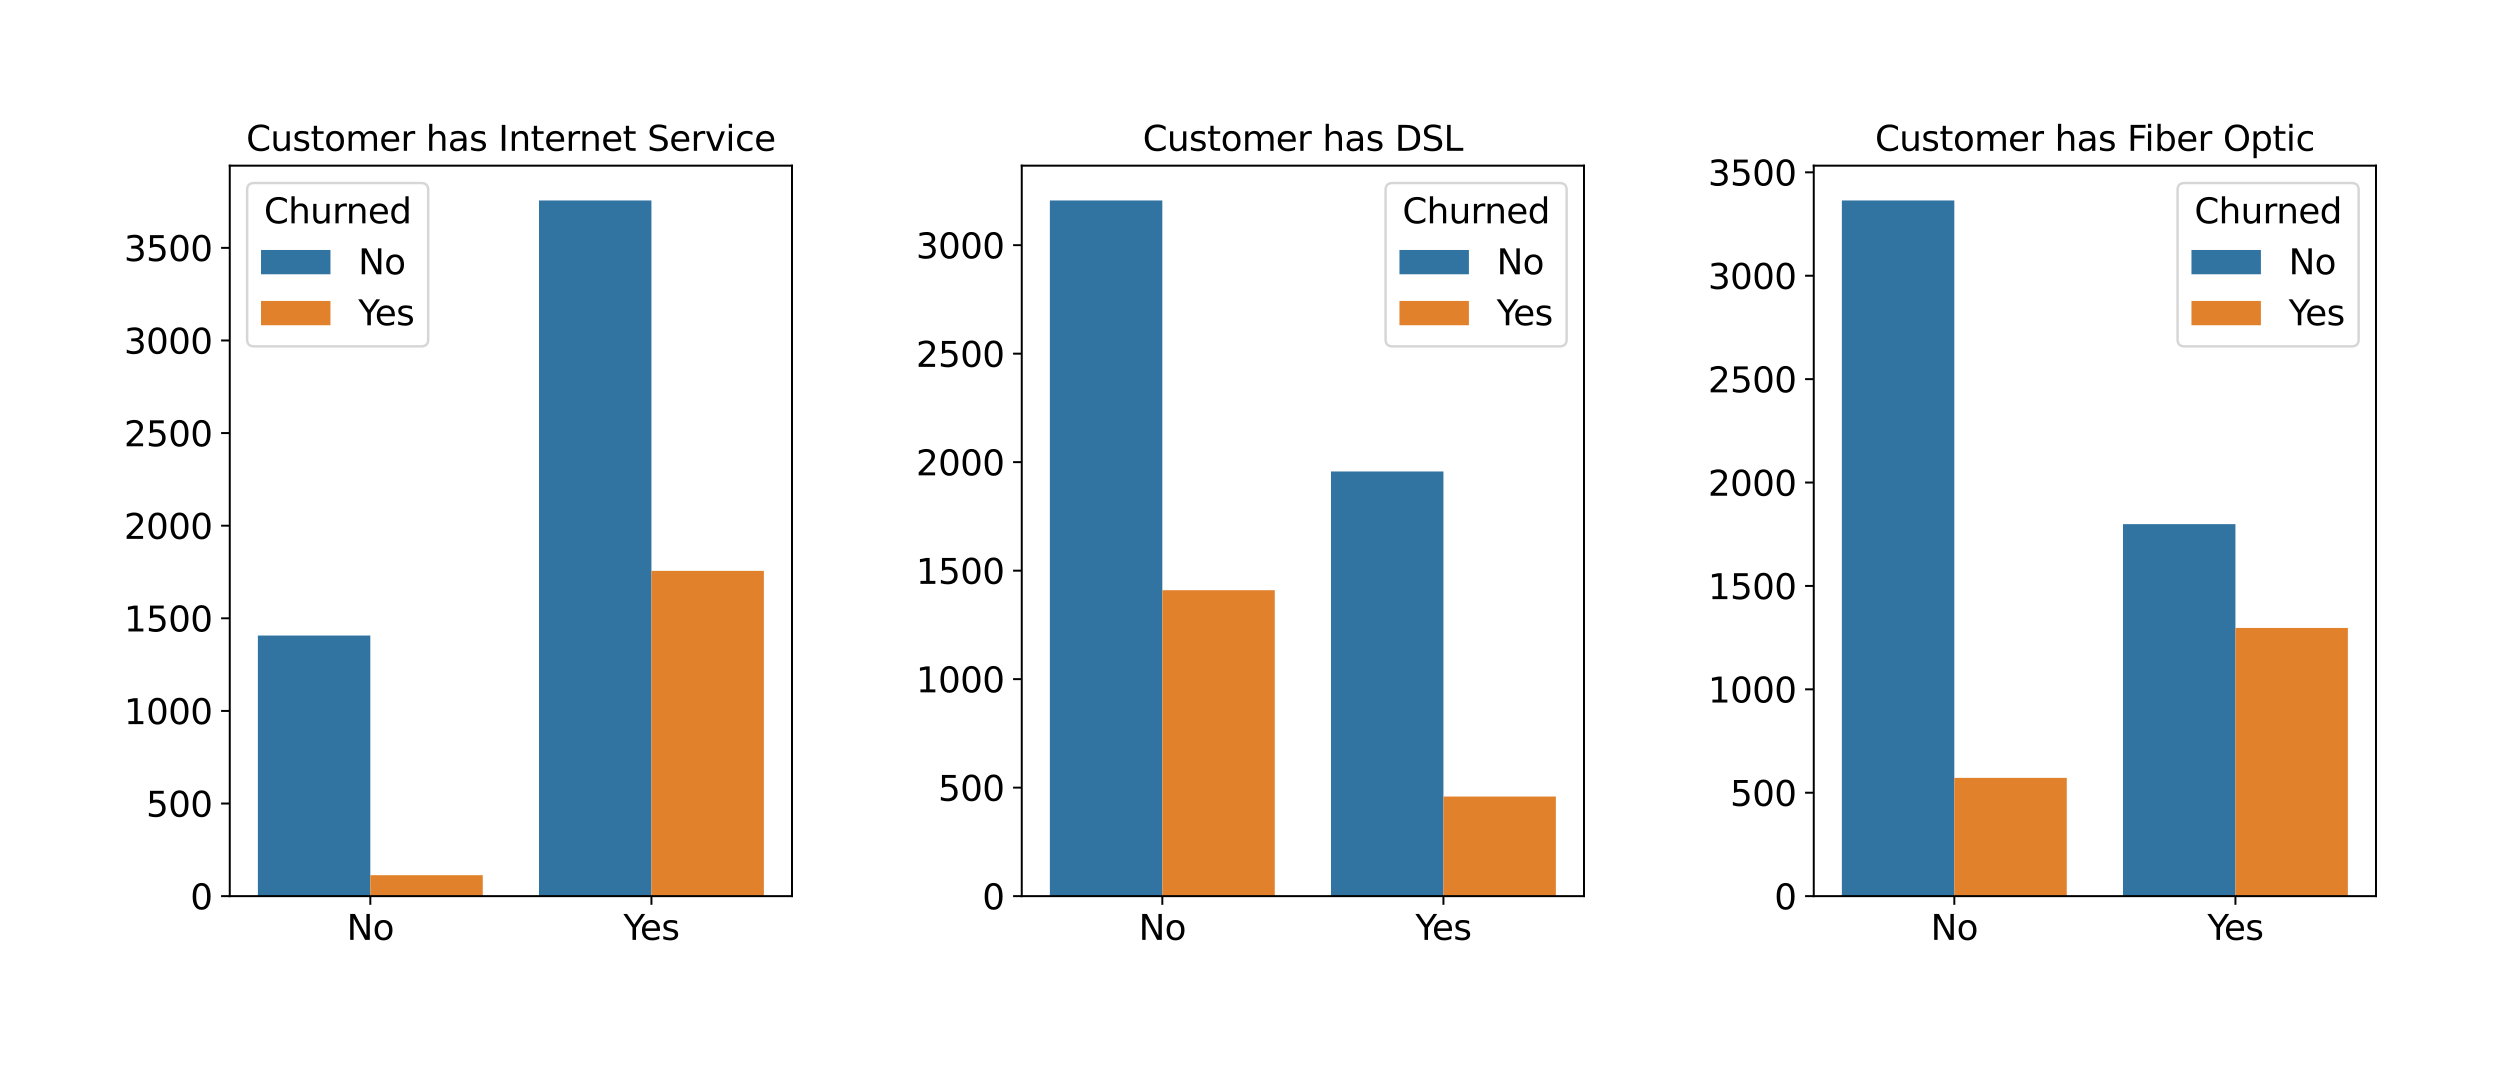 <?xml version="1.0" encoding="utf-8" standalone="no"?>
<!DOCTYPE svg PUBLIC "-//W3C//DTD SVG 1.1//EN"
  "http://www.w3.org/Graphics/SVG/1.1/DTD/svg11.dtd">
<svg height="432pt" version="1.1" viewBox="0 0 1008 432" width="1008pt" xmlns="http://www.w3.org/2000/svg" xmlns:xlink="http://www.w3.org/1999/xlink">
 <defs>
  <style type="text/css">*{stroke-linecap:butt;stroke-linejoin:round;}</style>
 </defs>
 <g id="figure_1">
  <g id="patch_1">
   <path d="M 0 432 
L 1008 432 
L 1008 0 
L 0 0 
z
" style="fill:#ffffff;"/>
  </g>
  <g id="axes_1">
   <g id="patch_2">
    <path d="M 92.64 361.32 
L 319.333 361.32 
L 319.333 66.8 
L 92.64 66.8 
z
" style="fill:#ffffff;"/>
   </g>
   <g id="patch_3">
    <path clip-path="url(#pda0f4854ea)" d="M 103.975 361.32 
L 149.313 361.32 
L 149.313 256.246 
L 103.975 256.246 
z
" style="fill:#3274a1;"/>
   </g>
   <g id="patch_4">
    <path clip-path="url(#pda0f4854ea)" d="M 217.321 361.32 
L 262.66 361.32 
L 262.66 80.825 
L 217.321 80.825 
z
" style="fill:#3274a1;"/>
   </g>
   <g id="patch_5">
    <path clip-path="url(#pda0f4854ea)" d="M 149.313 361.32 
L 194.652 361.32 
L 194.652 352.881 
L 149.313 352.881 
z
" style="fill:#e1812c;"/>
   </g>
   <g id="patch_6">
    <path clip-path="url(#pda0f4854ea)" d="M 262.66 361.32 
L 307.999 361.32 
L 307.999 230.183 
L 262.66 230.183 
z
" style="fill:#e1812c;"/>
   </g>
   <g id="matplotlib.axis_1">
    <g id="xtick_1">
     <g id="line2d_1">
      <defs>
       <path d="M 0 0 
L 0 3.5 
" id="m7adec50616" style="stroke:#000000;stroke-width:0.8;"/>
      </defs>
      <g>
       <use style="stroke:#000000;stroke-width:0.8;" x="149.313" xlink:href="#m7adec50616" y="361.32"/>
      </g>
     </g>
     <g id="text_1">
      <!-- No -->
      <g transform="translate(139.793 378.958)scale(0.14 -0.14)">
       <defs>
        <path d="M 628 4666 
L 1478 4666 
L 3547 763 
L 3547 4666 
L 4159 4666 
L 4159 0 
L 3309 0 
L 1241 3903 
L 1241 0 
L 628 0 
L 628 4666 
z
" id="DejaVuSans-4e" transform="scale(0.016)"/>
        <path d="M 1959 3097 
Q 1497 3097 1228 2736 
Q 959 2375 959 1747 
Q 959 1119 1226 758 
Q 1494 397 1959 397 
Q 2419 397 2687 759 
Q 2956 1122 2956 1747 
Q 2956 2369 2687 2733 
Q 2419 3097 1959 3097 
z
M 1959 3584 
Q 2709 3584 3137 3096 
Q 3566 2609 3566 1747 
Q 3566 888 3137 398 
Q 2709 -91 1959 -91 
Q 1206 -91 779 398 
Q 353 888 353 1747 
Q 353 2609 779 3096 
Q 1206 3584 1959 3584 
z
" id="DejaVuSans-6f" transform="scale(0.016)"/>
       </defs>
       <use xlink:href="#DejaVuSans-4e"/>
       <use x="74.805" xlink:href="#DejaVuSans-6f"/>
      </g>
     </g>
    </g>
    <g id="xtick_2">
     <g id="line2d_2">
      <g>
       <use style="stroke:#000000;stroke-width:0.8;" x="262.66" xlink:href="#m7adec50616" y="361.32"/>
      </g>
     </g>
     <g id="text_2">
      <!-- Yes -->
      <g transform="translate(251.358 378.958)scale(0.14 -0.14)">
       <defs>
        <path d="M -13 4666 
L 666 4666 
L 1959 2747 
L 3244 4666 
L 3922 4666 
L 2272 2222 
L 2272 0 
L 1638 0 
L 1638 2222 
L -13 4666 
z
" id="DejaVuSans-59" transform="scale(0.016)"/>
        <path d="M 3597 1894 
L 3597 1613 
L 953 1613 
Q 991 1019 1311 708 
Q 1631 397 2203 397 
Q 2534 397 2845 478 
Q 3156 559 3463 722 
L 3463 178 
Q 3153 47 2828 -22 
Q 2503 -91 2169 -91 
Q 1331 -91 842 396 
Q 353 884 353 1716 
Q 353 2575 817 3079 
Q 1281 3584 2069 3584 
Q 2775 3584 3186 3129 
Q 3597 2675 3597 1894 
z
M 3022 2063 
Q 3016 2534 2758 2815 
Q 2500 3097 2075 3097 
Q 1594 3097 1305 2825 
Q 1016 2553 972 2059 
L 3022 2063 
z
" id="DejaVuSans-65" transform="scale(0.016)"/>
        <path d="M 2834 3397 
L 2834 2853 
Q 2591 2978 2328 3040 
Q 2066 3103 1784 3103 
Q 1356 3103 1142 2972 
Q 928 2841 928 2578 
Q 928 2378 1081 2264 
Q 1234 2150 1697 2047 
L 1894 2003 
Q 2506 1872 2764 1633 
Q 3022 1394 3022 966 
Q 3022 478 2636 193 
Q 2250 -91 1575 -91 
Q 1294 -91 989 -36 
Q 684 19 347 128 
L 347 722 
Q 666 556 975 473 
Q 1284 391 1588 391 
Q 1994 391 2212 530 
Q 2431 669 2431 922 
Q 2431 1156 2273 1281 
Q 2116 1406 1581 1522 
L 1381 1569 
Q 847 1681 609 1914 
Q 372 2147 372 2553 
Q 372 3047 722 3315 
Q 1072 3584 1716 3584 
Q 2034 3584 2315 3537 
Q 2597 3491 2834 3397 
z
" id="DejaVuSans-73" transform="scale(0.016)"/>
       </defs>
       <use xlink:href="#DejaVuSans-59"/>
       <use x="47.834" xlink:href="#DejaVuSans-65"/>
       <use x="109.357" xlink:href="#DejaVuSans-73"/>
      </g>
     </g>
    </g>
   </g>
   <g id="matplotlib.axis_2">
    <g id="ytick_1">
     <g id="line2d_3">
      <defs>
       <path d="M 0 0 
L -3.5 0 
" id="m405551b825" style="stroke:#000000;stroke-width:0.8;"/>
      </defs>
      <g>
       <use style="stroke:#000000;stroke-width:0.8;" x="92.64" xlink:href="#m405551b825" y="361.32"/>
      </g>
     </g>
     <g id="text_3">
      <!-- 0 -->
      <g transform="translate(76.733 366.639)scale(0.14 -0.14)">
       <defs>
        <path d="M 2034 4250 
Q 1547 4250 1301 3770 
Q 1056 3291 1056 2328 
Q 1056 1369 1301 889 
Q 1547 409 2034 409 
Q 2525 409 2770 889 
Q 3016 1369 3016 2328 
Q 3016 3291 2770 3770 
Q 2525 4250 2034 4250 
z
M 2034 4750 
Q 2819 4750 3233 4129 
Q 3647 3509 3647 2328 
Q 3647 1150 3233 529 
Q 2819 -91 2034 -91 
Q 1250 -91 836 529 
Q 422 1150 422 2328 
Q 422 3509 836 4129 
Q 1250 4750 2034 4750 
z
" id="DejaVuSans-30" transform="scale(0.016)"/>
       </defs>
       <use xlink:href="#DejaVuSans-30"/>
      </g>
     </g>
    </g>
    <g id="ytick_2">
     <g id="line2d_4">
      <g>
       <use style="stroke:#000000;stroke-width:0.8;" x="92.64" xlink:href="#m405551b825" y="323.98"/>
      </g>
     </g>
     <g id="text_4">
      <!-- 500 -->
      <g transform="translate(58.917 329.299)scale(0.14 -0.14)">
       <defs>
        <path d="M 691 4666 
L 3169 4666 
L 3169 4134 
L 1269 4134 
L 1269 2991 
Q 1406 3038 1543 3061 
Q 1681 3084 1819 3084 
Q 2600 3084 3056 2656 
Q 3513 2228 3513 1497 
Q 3513 744 3044 326 
Q 2575 -91 1722 -91 
Q 1428 -91 1123 -41 
Q 819 9 494 109 
L 494 744 
Q 775 591 1075 516 
Q 1375 441 1709 441 
Q 2250 441 2565 725 
Q 2881 1009 2881 1497 
Q 2881 1984 2565 2268 
Q 2250 2553 1709 2553 
Q 1456 2553 1204 2497 
Q 953 2441 691 2322 
L 691 4666 
z
" id="DejaVuSans-35" transform="scale(0.016)"/>
       </defs>
       <use xlink:href="#DejaVuSans-35"/>
       <use x="63.623" xlink:href="#DejaVuSans-30"/>
       <use x="127.246" xlink:href="#DejaVuSans-30"/>
      </g>
     </g>
    </g>
    <g id="ytick_3">
     <g id="line2d_5">
      <g>
       <use style="stroke:#000000;stroke-width:0.8;" x="92.64" xlink:href="#m405551b825" y="286.641"/>
      </g>
     </g>
     <g id="text_5">
      <!-- 1000 -->
      <g transform="translate(50.01 291.96)scale(0.14 -0.14)">
       <defs>
        <path d="M 794 531 
L 1825 531 
L 1825 4091 
L 703 3866 
L 703 4441 
L 1819 4666 
L 2450 4666 
L 2450 531 
L 3481 531 
L 3481 0 
L 794 0 
L 794 531 
z
" id="DejaVuSans-31" transform="scale(0.016)"/>
       </defs>
       <use xlink:href="#DejaVuSans-31"/>
       <use x="63.623" xlink:href="#DejaVuSans-30"/>
       <use x="127.246" xlink:href="#DejaVuSans-30"/>
       <use x="190.869" xlink:href="#DejaVuSans-30"/>
      </g>
     </g>
    </g>
    <g id="ytick_4">
     <g id="line2d_6">
      <g>
       <use style="stroke:#000000;stroke-width:0.8;" x="92.64" xlink:href="#m405551b825" y="249.301"/>
      </g>
     </g>
     <g id="text_6">
      <!-- 1500 -->
      <g transform="translate(50.01 254.62)scale(0.14 -0.14)">
       <use xlink:href="#DejaVuSans-31"/>
       <use x="63.623" xlink:href="#DejaVuSans-35"/>
       <use x="127.246" xlink:href="#DejaVuSans-30"/>
       <use x="190.869" xlink:href="#DejaVuSans-30"/>
      </g>
     </g>
    </g>
    <g id="ytick_5">
     <g id="line2d_7">
      <g>
       <use style="stroke:#000000;stroke-width:0.8;" x="92.64" xlink:href="#m405551b825" y="211.962"/>
      </g>
     </g>
     <g id="text_7">
      <!-- 2000 -->
      <g transform="translate(50.01 217.28)scale(0.14 -0.14)">
       <defs>
        <path d="M 1228 531 
L 3431 531 
L 3431 0 
L 469 0 
L 469 531 
Q 828 903 1448 1529 
Q 2069 2156 2228 2338 
Q 2531 2678 2651 2914 
Q 2772 3150 2772 3378 
Q 2772 3750 2511 3984 
Q 2250 4219 1831 4219 
Q 1534 4219 1204 4116 
Q 875 4013 500 3803 
L 500 4441 
Q 881 4594 1212 4672 
Q 1544 4750 1819 4750 
Q 2544 4750 2975 4387 
Q 3406 4025 3406 3419 
Q 3406 3131 3298 2873 
Q 3191 2616 2906 2266 
Q 2828 2175 2409 1742 
Q 1991 1309 1228 531 
z
" id="DejaVuSans-32" transform="scale(0.016)"/>
       </defs>
       <use xlink:href="#DejaVuSans-32"/>
       <use x="63.623" xlink:href="#DejaVuSans-30"/>
       <use x="127.246" xlink:href="#DejaVuSans-30"/>
       <use x="190.869" xlink:href="#DejaVuSans-30"/>
      </g>
     </g>
    </g>
    <g id="ytick_6">
     <g id="line2d_8">
      <g>
       <use style="stroke:#000000;stroke-width:0.8;" x="92.64" xlink:href="#m405551b825" y="174.622"/>
      </g>
     </g>
     <g id="text_8">
      <!-- 2500 -->
      <g transform="translate(50.01 179.941)scale(0.14 -0.14)">
       <use xlink:href="#DejaVuSans-32"/>
       <use x="63.623" xlink:href="#DejaVuSans-35"/>
       <use x="127.246" xlink:href="#DejaVuSans-30"/>
       <use x="190.869" xlink:href="#DejaVuSans-30"/>
      </g>
     </g>
    </g>
    <g id="ytick_7">
     <g id="line2d_9">
      <g>
       <use style="stroke:#000000;stroke-width:0.8;" x="92.64" xlink:href="#m405551b825" y="137.282"/>
      </g>
     </g>
     <g id="text_9">
      <!-- 3000 -->
      <g transform="translate(50.01 142.601)scale(0.14 -0.14)">
       <defs>
        <path d="M 2597 2516 
Q 3050 2419 3304 2112 
Q 3559 1806 3559 1356 
Q 3559 666 3084 287 
Q 2609 -91 1734 -91 
Q 1441 -91 1130 -33 
Q 819 25 488 141 
L 488 750 
Q 750 597 1062 519 
Q 1375 441 1716 441 
Q 2309 441 2620 675 
Q 2931 909 2931 1356 
Q 2931 1769 2642 2001 
Q 2353 2234 1838 2234 
L 1294 2234 
L 1294 2753 
L 1863 2753 
Q 2328 2753 2575 2939 
Q 2822 3125 2822 3475 
Q 2822 3834 2567 4026 
Q 2313 4219 1838 4219 
Q 1578 4219 1281 4162 
Q 984 4106 628 3988 
L 628 4550 
Q 988 4650 1302 4700 
Q 1616 4750 1894 4750 
Q 2613 4750 3031 4423 
Q 3450 4097 3450 3541 
Q 3450 3153 3228 2886 
Q 3006 2619 2597 2516 
z
" id="DejaVuSans-33" transform="scale(0.016)"/>
       </defs>
       <use xlink:href="#DejaVuSans-33"/>
       <use x="63.623" xlink:href="#DejaVuSans-30"/>
       <use x="127.246" xlink:href="#DejaVuSans-30"/>
       <use x="190.869" xlink:href="#DejaVuSans-30"/>
      </g>
     </g>
    </g>
    <g id="ytick_8">
     <g id="line2d_10">
      <g>
       <use style="stroke:#000000;stroke-width:0.8;" x="92.64" xlink:href="#m405551b825" y="99.943"/>
      </g>
     </g>
     <g id="text_10">
      <!-- 3500 -->
      <g transform="translate(50.01 105.262)scale(0.14 -0.14)">
       <use xlink:href="#DejaVuSans-33"/>
       <use x="63.623" xlink:href="#DejaVuSans-35"/>
       <use x="127.246" xlink:href="#DejaVuSans-30"/>
       <use x="190.869" xlink:href="#DejaVuSans-30"/>
      </g>
     </g>
    </g>
   </g>
   <g id="patch_7">
    <path d="M 92.64 361.32 
L 92.64 66.8 
" style="fill:none;stroke:#000000;stroke-linecap:square;stroke-linejoin:miter;stroke-width:0.8;"/>
   </g>
   <g id="patch_8">
    <path d="M 319.333 361.32 
L 319.333 66.8 
" style="fill:none;stroke:#000000;stroke-linecap:square;stroke-linejoin:miter;stroke-width:0.8;"/>
   </g>
   <g id="patch_9">
    <path d="M 92.64 361.32 
L 319.333 361.32 
" style="fill:none;stroke:#000000;stroke-linecap:square;stroke-linejoin:miter;stroke-width:0.8;"/>
   </g>
   <g id="patch_10">
    <path d="M 92.64 66.8 
L 319.333 66.8 
" style="fill:none;stroke:#000000;stroke-linecap:square;stroke-linejoin:miter;stroke-width:0.8;"/>
   </g>
   <g id="text_11">
    <!-- Customer has Internet Service -->
    <g transform="translate(99.271 60.8)scale(0.14 -0.14)">
     <defs>
      <path d="M 4122 4306 
L 4122 3641 
Q 3803 3938 3442 4084 
Q 3081 4231 2675 4231 
Q 1875 4231 1450 3742 
Q 1025 3253 1025 2328 
Q 1025 1406 1450 917 
Q 1875 428 2675 428 
Q 3081 428 3442 575 
Q 3803 722 4122 1019 
L 4122 359 
Q 3791 134 3420 21 
Q 3050 -91 2638 -91 
Q 1578 -91 968 557 
Q 359 1206 359 2328 
Q 359 3453 968 4101 
Q 1578 4750 2638 4750 
Q 3056 4750 3426 4639 
Q 3797 4528 4122 4306 
z
" id="DejaVuSans-43" transform="scale(0.016)"/>
      <path d="M 544 1381 
L 544 3500 
L 1119 3500 
L 1119 1403 
Q 1119 906 1312 657 
Q 1506 409 1894 409 
Q 2359 409 2629 706 
Q 2900 1003 2900 1516 
L 2900 3500 
L 3475 3500 
L 3475 0 
L 2900 0 
L 2900 538 
Q 2691 219 2414 64 
Q 2138 -91 1772 -91 
Q 1169 -91 856 284 
Q 544 659 544 1381 
z
M 1991 3584 
L 1991 3584 
z
" id="DejaVuSans-75" transform="scale(0.016)"/>
      <path d="M 1172 4494 
L 1172 3500 
L 2356 3500 
L 2356 3053 
L 1172 3053 
L 1172 1153 
Q 1172 725 1289 603 
Q 1406 481 1766 481 
L 2356 481 
L 2356 0 
L 1766 0 
Q 1100 0 847 248 
Q 594 497 594 1153 
L 594 3053 
L 172 3053 
L 172 3500 
L 594 3500 
L 594 4494 
L 1172 4494 
z
" id="DejaVuSans-74" transform="scale(0.016)"/>
      <path d="M 3328 2828 
Q 3544 3216 3844 3400 
Q 4144 3584 4550 3584 
Q 5097 3584 5394 3201 
Q 5691 2819 5691 2113 
L 5691 0 
L 5113 0 
L 5113 2094 
Q 5113 2597 4934 2840 
Q 4756 3084 4391 3084 
Q 3944 3084 3684 2787 
Q 3425 2491 3425 1978 
L 3425 0 
L 2847 0 
L 2847 2094 
Q 2847 2600 2669 2842 
Q 2491 3084 2119 3084 
Q 1678 3084 1418 2786 
Q 1159 2488 1159 1978 
L 1159 0 
L 581 0 
L 581 3500 
L 1159 3500 
L 1159 2956 
Q 1356 3278 1631 3431 
Q 1906 3584 2284 3584 
Q 2666 3584 2933 3390 
Q 3200 3197 3328 2828 
z
" id="DejaVuSans-6d" transform="scale(0.016)"/>
      <path d="M 2631 2963 
Q 2534 3019 2420 3045 
Q 2306 3072 2169 3072 
Q 1681 3072 1420 2755 
Q 1159 2438 1159 1844 
L 1159 0 
L 581 0 
L 581 3500 
L 1159 3500 
L 1159 2956 
Q 1341 3275 1631 3429 
Q 1922 3584 2338 3584 
Q 2397 3584 2469 3576 
Q 2541 3569 2628 3553 
L 2631 2963 
z
" id="DejaVuSans-72" transform="scale(0.016)"/>
      <path id="DejaVuSans-20" transform="scale(0.016)"/>
      <path d="M 3513 2113 
L 3513 0 
L 2938 0 
L 2938 2094 
Q 2938 2591 2744 2837 
Q 2550 3084 2163 3084 
Q 1697 3084 1428 2787 
Q 1159 2491 1159 1978 
L 1159 0 
L 581 0 
L 581 4863 
L 1159 4863 
L 1159 2956 
Q 1366 3272 1645 3428 
Q 1925 3584 2291 3584 
Q 2894 3584 3203 3211 
Q 3513 2838 3513 2113 
z
" id="DejaVuSans-68" transform="scale(0.016)"/>
      <path d="M 2194 1759 
Q 1497 1759 1228 1600 
Q 959 1441 959 1056 
Q 959 750 1161 570 
Q 1363 391 1709 391 
Q 2188 391 2477 730 
Q 2766 1069 2766 1631 
L 2766 1759 
L 2194 1759 
z
M 3341 1997 
L 3341 0 
L 2766 0 
L 2766 531 
Q 2569 213 2275 61 
Q 1981 -91 1556 -91 
Q 1019 -91 701 211 
Q 384 513 384 1019 
Q 384 1609 779 1909 
Q 1175 2209 1959 2209 
L 2766 2209 
L 2766 2266 
Q 2766 2663 2505 2880 
Q 2244 3097 1772 3097 
Q 1472 3097 1187 3025 
Q 903 2953 641 2809 
L 641 3341 
Q 956 3463 1253 3523 
Q 1550 3584 1831 3584 
Q 2591 3584 2966 3190 
Q 3341 2797 3341 1997 
z
" id="DejaVuSans-61" transform="scale(0.016)"/>
      <path d="M 628 4666 
L 1259 4666 
L 1259 0 
L 628 0 
L 628 4666 
z
" id="DejaVuSans-49" transform="scale(0.016)"/>
      <path d="M 3513 2113 
L 3513 0 
L 2938 0 
L 2938 2094 
Q 2938 2591 2744 2837 
Q 2550 3084 2163 3084 
Q 1697 3084 1428 2787 
Q 1159 2491 1159 1978 
L 1159 0 
L 581 0 
L 581 3500 
L 1159 3500 
L 1159 2956 
Q 1366 3272 1645 3428 
Q 1925 3584 2291 3584 
Q 2894 3584 3203 3211 
Q 3513 2838 3513 2113 
z
" id="DejaVuSans-6e" transform="scale(0.016)"/>
      <path d="M 3425 4513 
L 3425 3897 
Q 3066 4069 2747 4153 
Q 2428 4238 2131 4238 
Q 1616 4238 1336 4038 
Q 1056 3838 1056 3469 
Q 1056 3159 1242 3001 
Q 1428 2844 1947 2747 
L 2328 2669 
Q 3034 2534 3370 2195 
Q 3706 1856 3706 1288 
Q 3706 609 3251 259 
Q 2797 -91 1919 -91 
Q 1588 -91 1214 -16 
Q 841 59 441 206 
L 441 856 
Q 825 641 1194 531 
Q 1563 422 1919 422 
Q 2459 422 2753 634 
Q 3047 847 3047 1241 
Q 3047 1584 2836 1778 
Q 2625 1972 2144 2069 
L 1759 2144 
Q 1053 2284 737 2584 
Q 422 2884 422 3419 
Q 422 4038 858 4394 
Q 1294 4750 2059 4750 
Q 2388 4750 2728 4690 
Q 3069 4631 3425 4513 
z
" id="DejaVuSans-53" transform="scale(0.016)"/>
      <path d="M 191 3500 
L 800 3500 
L 1894 563 
L 2988 3500 
L 3597 3500 
L 2284 0 
L 1503 0 
L 191 3500 
z
" id="DejaVuSans-76" transform="scale(0.016)"/>
      <path d="M 603 3500 
L 1178 3500 
L 1178 0 
L 603 0 
L 603 3500 
z
M 603 4863 
L 1178 4863 
L 1178 4134 
L 603 4134 
L 603 4863 
z
" id="DejaVuSans-69" transform="scale(0.016)"/>
      <path d="M 3122 3366 
L 3122 2828 
Q 2878 2963 2633 3030 
Q 2388 3097 2138 3097 
Q 1578 3097 1268 2742 
Q 959 2388 959 1747 
Q 959 1106 1268 751 
Q 1578 397 2138 397 
Q 2388 397 2633 464 
Q 2878 531 3122 666 
L 3122 134 
Q 2881 22 2623 -34 
Q 2366 -91 2075 -91 
Q 1284 -91 818 406 
Q 353 903 353 1747 
Q 353 2603 823 3093 
Q 1294 3584 2113 3584 
Q 2378 3584 2631 3529 
Q 2884 3475 3122 3366 
z
" id="DejaVuSans-63" transform="scale(0.016)"/>
     </defs>
     <use xlink:href="#DejaVuSans-43"/>
     <use x="69.824" xlink:href="#DejaVuSans-75"/>
     <use x="133.203" xlink:href="#DejaVuSans-73"/>
     <use x="185.303" xlink:href="#DejaVuSans-74"/>
     <use x="224.512" xlink:href="#DejaVuSans-6f"/>
     <use x="285.693" xlink:href="#DejaVuSans-6d"/>
     <use x="383.105" xlink:href="#DejaVuSans-65"/>
     <use x="444.629" xlink:href="#DejaVuSans-72"/>
     <use x="485.742" xlink:href="#DejaVuSans-20"/>
     <use x="517.529" xlink:href="#DejaVuSans-68"/>
     <use x="580.908" xlink:href="#DejaVuSans-61"/>
     <use x="642.188" xlink:href="#DejaVuSans-73"/>
     <use x="694.287" xlink:href="#DejaVuSans-20"/>
     <use x="726.074" xlink:href="#DejaVuSans-49"/>
     <use x="755.566" xlink:href="#DejaVuSans-6e"/>
     <use x="818.945" xlink:href="#DejaVuSans-74"/>
     <use x="858.154" xlink:href="#DejaVuSans-65"/>
     <use x="919.678" xlink:href="#DejaVuSans-72"/>
     <use x="959.041" xlink:href="#DejaVuSans-6e"/>
     <use x="1022.42" xlink:href="#DejaVuSans-65"/>
     <use x="1083.943" xlink:href="#DejaVuSans-74"/>
     <use x="1123.152" xlink:href="#DejaVuSans-20"/>
     <use x="1154.939" xlink:href="#DejaVuSans-53"/>
     <use x="1218.416" xlink:href="#DejaVuSans-65"/>
     <use x="1279.939" xlink:href="#DejaVuSans-72"/>
     <use x="1321.053" xlink:href="#DejaVuSans-76"/>
     <use x="1380.232" xlink:href="#DejaVuSans-69"/>
     <use x="1408.016" xlink:href="#DejaVuSans-63"/>
     <use x="1462.996" xlink:href="#DejaVuSans-65"/>
    </g>
   </g>
   <g id="legend_1">
    <g id="patch_11">
     <path d="M 102.44 139.648 
L 169.843 139.648 
Q 172.643 139.648 172.643 136.848 
L 172.643 76.6 
Q 172.643 73.8 169.843 73.8 
L 102.44 73.8 
Q 99.64 73.8 99.64 76.6 
L 99.64 136.848 
Q 99.64 139.648 102.44 139.648 
z
" style="fill:#ffffff;opacity:0.8;stroke:#cccccc;stroke-linejoin:miter;"/>
    </g>
    <g id="text_12">
     <!-- Churned -->
     <g transform="translate(106.439 90.038)scale(0.14 -0.14)">
      <defs>
       <path d="M 2906 2969 
L 2906 4863 
L 3481 4863 
L 3481 0 
L 2906 0 
L 2906 525 
Q 2725 213 2448 61 
Q 2172 -91 1784 -91 
Q 1150 -91 751 415 
Q 353 922 353 1747 
Q 353 2572 751 3078 
Q 1150 3584 1784 3584 
Q 2172 3584 2448 3432 
Q 2725 3281 2906 2969 
z
M 947 1747 
Q 947 1113 1208 752 
Q 1469 391 1925 391 
Q 2381 391 2643 752 
Q 2906 1113 2906 1747 
Q 2906 2381 2643 2742 
Q 2381 3103 1925 3103 
Q 1469 3103 1208 2742 
Q 947 2381 947 1747 
z
" id="DejaVuSans-64" transform="scale(0.016)"/>
      </defs>
      <use xlink:href="#DejaVuSans-43"/>
      <use x="69.824" xlink:href="#DejaVuSans-68"/>
      <use x="133.203" xlink:href="#DejaVuSans-75"/>
      <use x="196.582" xlink:href="#DejaVuSans-72"/>
      <use x="235.945" xlink:href="#DejaVuSans-6e"/>
      <use x="299.324" xlink:href="#DejaVuSans-65"/>
      <use x="360.848" xlink:href="#DejaVuSans-64"/>
     </g>
    </g>
    <g id="patch_12">
     <path d="M 105.24 110.587 
L 133.24 110.587 
L 133.24 100.787 
L 105.24 100.787 
z
" style="fill:#3274a1;"/>
    </g>
    <g id="text_13">
     <!-- No -->
     <g transform="translate(144.44 110.587)scale(0.14 -0.14)">
      <use xlink:href="#DejaVuSans-4e"/>
      <use x="74.805" xlink:href="#DejaVuSans-6f"/>
     </g>
    </g>
    <g id="patch_13">
     <path d="M 105.24 131.137 
L 133.24 131.137 
L 133.24 121.337 
L 105.24 121.337 
z
" style="fill:#e1812c;"/>
    </g>
    <g id="text_14">
     <!-- Yes -->
     <g transform="translate(144.44 131.137)scale(0.14 -0.14)">
      <use xlink:href="#DejaVuSans-59"/>
      <use x="47.834" xlink:href="#DejaVuSans-65"/>
      <use x="109.357" xlink:href="#DejaVuSans-73"/>
     </g>
    </g>
   </g>
  </g>
  <g id="axes_2">
   <g id="patch_14">
    <path d="M 411.973 361.32 
L 638.667 361.32 
L 638.667 66.8 
L 411.973 66.8 
z
" style="fill:#ffffff;"/>
   </g>
   <g id="patch_15">
    <path clip-path="url(#pe60a19ece3)" d="M 423.308 361.32 
L 468.647 361.32 
L 468.647 80.825 
L 423.308 80.825 
z
" style="fill:#3274a1;"/>
   </g>
   <g id="patch_16">
    <path clip-path="url(#pe60a19ece3)" d="M 536.655 361.32 
L 581.993 361.32 
L 581.993 190.101 
L 536.655 190.101 
z
" style="fill:#3274a1;"/>
   </g>
   <g id="patch_17">
    <path clip-path="url(#pe60a19ece3)" d="M 468.647 361.32 
L 513.985 361.32 
L 513.985 237.958 
L 468.647 237.958 
z
" style="fill:#e1812c;"/>
   </g>
   <g id="patch_18">
    <path clip-path="url(#pe60a19ece3)" d="M 581.993 361.32 
L 627.332 361.32 
L 627.332 321.162 
L 581.993 321.162 
z
" style="fill:#e1812c;"/>
   </g>
   <g id="matplotlib.axis_3">
    <g id="xtick_3">
     <g id="line2d_11">
      <g>
       <use style="stroke:#000000;stroke-width:0.8;" x="468.647" xlink:href="#m7adec50616" y="361.32"/>
      </g>
     </g>
     <g id="text_15">
      <!-- No -->
      <g transform="translate(459.127 378.958)scale(0.14 -0.14)">
       <use xlink:href="#DejaVuSans-4e"/>
       <use x="74.805" xlink:href="#DejaVuSans-6f"/>
      </g>
     </g>
    </g>
    <g id="xtick_4">
     <g id="line2d_12">
      <g>
       <use style="stroke:#000000;stroke-width:0.8;" x="581.993" xlink:href="#m7adec50616" y="361.32"/>
      </g>
     </g>
     <g id="text_16">
      <!-- Yes -->
      <g transform="translate(570.692 378.958)scale(0.14 -0.14)">
       <use xlink:href="#DejaVuSans-59"/>
       <use x="47.834" xlink:href="#DejaVuSans-65"/>
       <use x="109.357" xlink:href="#DejaVuSans-73"/>
      </g>
     </g>
    </g>
   </g>
   <g id="matplotlib.axis_4">
    <g id="ytick_9">
     <g id="line2d_13">
      <g>
       <use style="stroke:#000000;stroke-width:0.8;" x="411.973" xlink:href="#m405551b825" y="361.32"/>
      </g>
     </g>
     <g id="text_17">
      <!-- 0 -->
      <g transform="translate(396.066 366.639)scale(0.14 -0.14)">
       <use xlink:href="#DejaVuSans-30"/>
      </g>
     </g>
    </g>
    <g id="ytick_10">
     <g id="line2d_14">
      <g>
       <use style="stroke:#000000;stroke-width:0.8;" x="411.973" xlink:href="#m405551b825" y="317.575"/>
      </g>
     </g>
     <g id="text_18">
      <!-- 500 -->
      <g transform="translate(378.251 322.894)scale(0.14 -0.14)">
       <use xlink:href="#DejaVuSans-35"/>
       <use x="63.623" xlink:href="#DejaVuSans-30"/>
       <use x="127.246" xlink:href="#DejaVuSans-30"/>
      </g>
     </g>
    </g>
    <g id="ytick_11">
     <g id="line2d_15">
      <g>
       <use style="stroke:#000000;stroke-width:0.8;" x="411.973" xlink:href="#m405551b825" y="273.829"/>
      </g>
     </g>
     <g id="text_19">
      <!-- 1000 -->
      <g transform="translate(369.343 279.148)scale(0.14 -0.14)">
       <use xlink:href="#DejaVuSans-31"/>
       <use x="63.623" xlink:href="#DejaVuSans-30"/>
       <use x="127.246" xlink:href="#DejaVuSans-30"/>
       <use x="190.869" xlink:href="#DejaVuSans-30"/>
      </g>
     </g>
    </g>
    <g id="ytick_12">
     <g id="line2d_16">
      <g>
       <use style="stroke:#000000;stroke-width:0.8;" x="411.973" xlink:href="#m405551b825" y="230.084"/>
      </g>
     </g>
     <g id="text_20">
      <!-- 1500 -->
      <g transform="translate(369.343 235.403)scale(0.14 -0.14)">
       <use xlink:href="#DejaVuSans-31"/>
       <use x="63.623" xlink:href="#DejaVuSans-35"/>
       <use x="127.246" xlink:href="#DejaVuSans-30"/>
       <use x="190.869" xlink:href="#DejaVuSans-30"/>
      </g>
     </g>
    </g>
    <g id="ytick_13">
     <g id="line2d_17">
      <g>
       <use style="stroke:#000000;stroke-width:0.8;" x="411.973" xlink:href="#m405551b825" y="186.339"/>
      </g>
     </g>
     <g id="text_21">
      <!-- 2000 -->
      <g transform="translate(369.343 191.657)scale(0.14 -0.14)">
       <use xlink:href="#DejaVuSans-32"/>
       <use x="63.623" xlink:href="#DejaVuSans-30"/>
       <use x="127.246" xlink:href="#DejaVuSans-30"/>
       <use x="190.869" xlink:href="#DejaVuSans-30"/>
      </g>
     </g>
    </g>
    <g id="ytick_14">
     <g id="line2d_18">
      <g>
       <use style="stroke:#000000;stroke-width:0.8;" x="411.973" xlink:href="#m405551b825" y="142.593"/>
      </g>
     </g>
     <g id="text_22">
      <!-- 2500 -->
      <g transform="translate(369.343 147.912)scale(0.14 -0.14)">
       <use xlink:href="#DejaVuSans-32"/>
       <use x="63.623" xlink:href="#DejaVuSans-35"/>
       <use x="127.246" xlink:href="#DejaVuSans-30"/>
       <use x="190.869" xlink:href="#DejaVuSans-30"/>
      </g>
     </g>
    </g>
    <g id="ytick_15">
     <g id="line2d_19">
      <g>
       <use style="stroke:#000000;stroke-width:0.8;" x="411.973" xlink:href="#m405551b825" y="98.848"/>
      </g>
     </g>
     <g id="text_23">
      <!-- 3000 -->
      <g transform="translate(369.343 104.167)scale(0.14 -0.14)">
       <use xlink:href="#DejaVuSans-33"/>
       <use x="63.623" xlink:href="#DejaVuSans-30"/>
       <use x="127.246" xlink:href="#DejaVuSans-30"/>
       <use x="190.869" xlink:href="#DejaVuSans-30"/>
      </g>
     </g>
    </g>
   </g>
   <g id="patch_19">
    <path d="M 411.973 361.32 
L 411.973 66.8 
" style="fill:none;stroke:#000000;stroke-linecap:square;stroke-linejoin:miter;stroke-width:0.8;"/>
   </g>
   <g id="patch_20">
    <path d="M 638.667 361.32 
L 638.667 66.8 
" style="fill:none;stroke:#000000;stroke-linecap:square;stroke-linejoin:miter;stroke-width:0.8;"/>
   </g>
   <g id="patch_21">
    <path d="M 411.973 361.32 
L 638.667 361.32 
" style="fill:none;stroke:#000000;stroke-linecap:square;stroke-linejoin:miter;stroke-width:0.8;"/>
   </g>
   <g id="patch_22">
    <path d="M 411.973 66.8 
L 638.667 66.8 
" style="fill:none;stroke:#000000;stroke-linecap:square;stroke-linejoin:miter;stroke-width:0.8;"/>
   </g>
   <g id="text_24">
    <!-- Customer has DSL -->
    <g transform="translate(460.762 60.8)scale(0.14 -0.14)">
     <defs>
      <path d="M 1259 4147 
L 1259 519 
L 2022 519 
Q 2988 519 3436 956 
Q 3884 1394 3884 2338 
Q 3884 3275 3436 3711 
Q 2988 4147 2022 4147 
L 1259 4147 
z
M 628 4666 
L 1925 4666 
Q 3281 4666 3915 4102 
Q 4550 3538 4550 2338 
Q 4550 1131 3912 565 
Q 3275 0 1925 0 
L 628 0 
L 628 4666 
z
" id="DejaVuSans-44" transform="scale(0.016)"/>
      <path d="M 628 4666 
L 1259 4666 
L 1259 531 
L 3531 531 
L 3531 0 
L 628 0 
L 628 4666 
z
" id="DejaVuSans-4c" transform="scale(0.016)"/>
     </defs>
     <use xlink:href="#DejaVuSans-43"/>
     <use x="69.824" xlink:href="#DejaVuSans-75"/>
     <use x="133.203" xlink:href="#DejaVuSans-73"/>
     <use x="185.303" xlink:href="#DejaVuSans-74"/>
     <use x="224.512" xlink:href="#DejaVuSans-6f"/>
     <use x="285.693" xlink:href="#DejaVuSans-6d"/>
     <use x="383.105" xlink:href="#DejaVuSans-65"/>
     <use x="444.629" xlink:href="#DejaVuSans-72"/>
     <use x="485.742" xlink:href="#DejaVuSans-20"/>
     <use x="517.529" xlink:href="#DejaVuSans-68"/>
     <use x="580.908" xlink:href="#DejaVuSans-61"/>
     <use x="642.188" xlink:href="#DejaVuSans-73"/>
     <use x="694.287" xlink:href="#DejaVuSans-20"/>
     <use x="726.074" xlink:href="#DejaVuSans-44"/>
     <use x="803.076" xlink:href="#DejaVuSans-53"/>
     <use x="866.553" xlink:href="#DejaVuSans-4c"/>
    </g>
   </g>
   <g id="legend_2">
    <g id="patch_23">
     <path d="M 561.463 139.648 
L 628.867 139.648 
Q 631.667 139.648 631.667 136.848 
L 631.667 76.6 
Q 631.667 73.8 628.867 73.8 
L 561.463 73.8 
Q 558.663 73.8 558.663 76.6 
L 558.663 136.848 
Q 558.663 139.648 561.463 139.648 
z
" style="fill:#ffffff;opacity:0.8;stroke:#cccccc;stroke-linejoin:miter;"/>
    </g>
    <g id="text_25">
     <!-- Churned -->
     <g transform="translate(565.462 90.038)scale(0.14 -0.14)">
      <use xlink:href="#DejaVuSans-43"/>
      <use x="69.824" xlink:href="#DejaVuSans-68"/>
      <use x="133.203" xlink:href="#DejaVuSans-75"/>
      <use x="196.582" xlink:href="#DejaVuSans-72"/>
      <use x="235.945" xlink:href="#DejaVuSans-6e"/>
      <use x="299.324" xlink:href="#DejaVuSans-65"/>
      <use x="360.848" xlink:href="#DejaVuSans-64"/>
     </g>
    </g>
    <g id="patch_24">
     <path d="M 564.263 110.587 
L 592.263 110.587 
L 592.263 100.787 
L 564.263 100.787 
z
" style="fill:#3274a1;"/>
    </g>
    <g id="text_26">
     <!-- No -->
     <g transform="translate(603.463 110.587)scale(0.14 -0.14)">
      <use xlink:href="#DejaVuSans-4e"/>
      <use x="74.805" xlink:href="#DejaVuSans-6f"/>
     </g>
    </g>
    <g id="patch_25">
     <path d="M 564.263 131.137 
L 592.263 131.137 
L 592.263 121.337 
L 564.263 121.337 
z
" style="fill:#e1812c;"/>
    </g>
    <g id="text_27">
     <!-- Yes -->
     <g transform="translate(603.463 131.137)scale(0.14 -0.14)">
      <use xlink:href="#DejaVuSans-59"/>
      <use x="47.834" xlink:href="#DejaVuSans-65"/>
      <use x="109.357" xlink:href="#DejaVuSans-73"/>
     </g>
    </g>
   </g>
  </g>
  <g id="axes_3">
   <g id="patch_26">
    <path d="M 731.307 361.32 
L 958 361.32 
L 958 66.8 
L 731.307 66.8 
z
" style="fill:#ffffff;"/>
   </g>
   <g id="patch_27">
    <path clip-path="url(#pe1d3175c16)" d="M 742.641 361.32 
L 787.98 361.32 
L 787.98 80.825 
L 742.641 80.825 
z
" style="fill:#3274a1;"/>
   </g>
   <g id="patch_28">
    <path clip-path="url(#pe1d3175c16)" d="M 855.988 361.32 
L 901.327 361.32 
L 901.327 211.317 
L 855.988 211.317 
z
" style="fill:#3274a1;"/>
   </g>
   <g id="patch_29">
    <path clip-path="url(#pe1d3175c16)" d="M 787.98 361.32 
L 833.319 361.32 
L 833.319 313.626 
L 787.98 313.626 
z
" style="fill:#e1812c;"/>
   </g>
   <g id="patch_30">
    <path clip-path="url(#pe1d3175c16)" d="M 901.327 361.32 
L 946.665 361.32 
L 946.665 253.174 
L 901.327 253.174 
z
" style="fill:#e1812c;"/>
   </g>
   <g id="matplotlib.axis_5">
    <g id="xtick_5">
     <g id="line2d_20">
      <g>
       <use style="stroke:#000000;stroke-width:0.8;" x="787.98" xlink:href="#m7adec50616" y="361.32"/>
      </g>
     </g>
     <g id="text_28">
      <!-- No -->
      <g transform="translate(778.46 378.958)scale(0.14 -0.14)">
       <use xlink:href="#DejaVuSans-4e"/>
       <use x="74.805" xlink:href="#DejaVuSans-6f"/>
      </g>
     </g>
    </g>
    <g id="xtick_6">
     <g id="line2d_21">
      <g>
       <use style="stroke:#000000;stroke-width:0.8;" x="901.327" xlink:href="#m7adec50616" y="361.32"/>
      </g>
     </g>
     <g id="text_29">
      <!-- Yes -->
      <g transform="translate(890.025 378.958)scale(0.14 -0.14)">
       <use xlink:href="#DejaVuSans-59"/>
       <use x="47.834" xlink:href="#DejaVuSans-65"/>
       <use x="109.357" xlink:href="#DejaVuSans-73"/>
      </g>
     </g>
    </g>
   </g>
   <g id="matplotlib.axis_6">
    <g id="ytick_16">
     <g id="line2d_22">
      <g>
       <use style="stroke:#000000;stroke-width:0.8;" x="731.307" xlink:href="#m405551b825" y="361.32"/>
      </g>
     </g>
     <g id="text_30">
      <!-- 0 -->
      <g transform="translate(715.399 366.639)scale(0.14 -0.14)">
       <use xlink:href="#DejaVuSans-30"/>
      </g>
     </g>
    </g>
    <g id="ytick_17">
     <g id="line2d_23">
      <g>
       <use style="stroke:#000000;stroke-width:0.8;" x="731.307" xlink:href="#m405551b825" y="319.629"/>
      </g>
     </g>
     <g id="text_31">
      <!-- 500 -->
      <g transform="translate(697.584 324.948)scale(0.14 -0.14)">
       <use xlink:href="#DejaVuSans-35"/>
       <use x="63.623" xlink:href="#DejaVuSans-30"/>
       <use x="127.246" xlink:href="#DejaVuSans-30"/>
      </g>
     </g>
    </g>
    <g id="ytick_18">
     <g id="line2d_24">
      <g>
       <use style="stroke:#000000;stroke-width:0.8;" x="731.307" xlink:href="#m405551b825" y="277.939"/>
      </g>
     </g>
     <g id="text_32">
      <!-- 1000 -->
      <g transform="translate(688.677 283.257)scale(0.14 -0.14)">
       <use xlink:href="#DejaVuSans-31"/>
       <use x="63.623" xlink:href="#DejaVuSans-30"/>
       <use x="127.246" xlink:href="#DejaVuSans-30"/>
       <use x="190.869" xlink:href="#DejaVuSans-30"/>
      </g>
     </g>
    </g>
    <g id="ytick_19">
     <g id="line2d_25">
      <g>
       <use style="stroke:#000000;stroke-width:0.8;" x="731.307" xlink:href="#m405551b825" y="236.248"/>
      </g>
     </g>
     <g id="text_33">
      <!-- 1500 -->
      <g transform="translate(688.677 241.567)scale(0.14 -0.14)">
       <use xlink:href="#DejaVuSans-31"/>
       <use x="63.623" xlink:href="#DejaVuSans-35"/>
       <use x="127.246" xlink:href="#DejaVuSans-30"/>
       <use x="190.869" xlink:href="#DejaVuSans-30"/>
      </g>
     </g>
    </g>
    <g id="ytick_20">
     <g id="line2d_26">
      <g>
       <use style="stroke:#000000;stroke-width:0.8;" x="731.307" xlink:href="#m405551b825" y="194.557"/>
      </g>
     </g>
     <g id="text_34">
      <!-- 2000 -->
      <g transform="translate(688.677 199.876)scale(0.14 -0.14)">
       <use xlink:href="#DejaVuSans-32"/>
       <use x="63.623" xlink:href="#DejaVuSans-30"/>
       <use x="127.246" xlink:href="#DejaVuSans-30"/>
       <use x="190.869" xlink:href="#DejaVuSans-30"/>
      </g>
     </g>
    </g>
    <g id="ytick_21">
     <g id="line2d_27">
      <g>
       <use style="stroke:#000000;stroke-width:0.8;" x="731.307" xlink:href="#m405551b825" y="152.866"/>
      </g>
     </g>
     <g id="text_35">
      <!-- 2500 -->
      <g transform="translate(688.677 158.185)scale(0.14 -0.14)">
       <use xlink:href="#DejaVuSans-32"/>
       <use x="63.623" xlink:href="#DejaVuSans-35"/>
       <use x="127.246" xlink:href="#DejaVuSans-30"/>
       <use x="190.869" xlink:href="#DejaVuSans-30"/>
      </g>
     </g>
    </g>
    <g id="ytick_22">
     <g id="line2d_28">
      <g>
       <use style="stroke:#000000;stroke-width:0.8;" x="731.307" xlink:href="#m405551b825" y="111.176"/>
      </g>
     </g>
     <g id="text_36">
      <!-- 3000 -->
      <g transform="translate(688.677 116.495)scale(0.14 -0.14)">
       <use xlink:href="#DejaVuSans-33"/>
       <use x="63.623" xlink:href="#DejaVuSans-30"/>
       <use x="127.246" xlink:href="#DejaVuSans-30"/>
       <use x="190.869" xlink:href="#DejaVuSans-30"/>
      </g>
     </g>
    </g>
    <g id="ytick_23">
     <g id="line2d_29">
      <g>
       <use style="stroke:#000000;stroke-width:0.8;" x="731.307" xlink:href="#m405551b825" y="69.485"/>
      </g>
     </g>
     <g id="text_37">
      <!-- 3500 -->
      <g transform="translate(688.677 74.804)scale(0.14 -0.14)">
       <use xlink:href="#DejaVuSans-33"/>
       <use x="63.623" xlink:href="#DejaVuSans-35"/>
       <use x="127.246" xlink:href="#DejaVuSans-30"/>
       <use x="190.869" xlink:href="#DejaVuSans-30"/>
      </g>
     </g>
    </g>
   </g>
   <g id="patch_31">
    <path d="M 731.307 361.32 
L 731.307 66.8 
" style="fill:none;stroke:#000000;stroke-linecap:square;stroke-linejoin:miter;stroke-width:0.8;"/>
   </g>
   <g id="patch_32">
    <path d="M 958 361.32 
L 958 66.8 
" style="fill:none;stroke:#000000;stroke-linecap:square;stroke-linejoin:miter;stroke-width:0.8;"/>
   </g>
   <g id="patch_33">
    <path d="M 731.307 361.32 
L 958 361.32 
" style="fill:none;stroke:#000000;stroke-linecap:square;stroke-linejoin:miter;stroke-width:0.8;"/>
   </g>
   <g id="patch_34">
    <path d="M 731.307 66.8 
L 958 66.8 
" style="fill:none;stroke:#000000;stroke-linecap:square;stroke-linejoin:miter;stroke-width:0.8;"/>
   </g>
   <g id="text_38">
    <!-- Customer has Fiber Optic -->
    <g transform="translate(756.021 60.8)scale(0.14 -0.14)">
     <defs>
      <path d="M 628 4666 
L 3309 4666 
L 3309 4134 
L 1259 4134 
L 1259 2759 
L 3109 2759 
L 3109 2228 
L 1259 2228 
L 1259 0 
L 628 0 
L 628 4666 
z
" id="DejaVuSans-46" transform="scale(0.016)"/>
      <path d="M 3116 1747 
Q 3116 2381 2855 2742 
Q 2594 3103 2138 3103 
Q 1681 3103 1420 2742 
Q 1159 2381 1159 1747 
Q 1159 1113 1420 752 
Q 1681 391 2138 391 
Q 2594 391 2855 752 
Q 3116 1113 3116 1747 
z
M 1159 2969 
Q 1341 3281 1617 3432 
Q 1894 3584 2278 3584 
Q 2916 3584 3314 3078 
Q 3713 2572 3713 1747 
Q 3713 922 3314 415 
Q 2916 -91 2278 -91 
Q 1894 -91 1617 61 
Q 1341 213 1159 525 
L 1159 0 
L 581 0 
L 581 4863 
L 1159 4863 
L 1159 2969 
z
" id="DejaVuSans-62" transform="scale(0.016)"/>
      <path d="M 2522 4238 
Q 1834 4238 1429 3725 
Q 1025 3213 1025 2328 
Q 1025 1447 1429 934 
Q 1834 422 2522 422 
Q 3209 422 3611 934 
Q 4013 1447 4013 2328 
Q 4013 3213 3611 3725 
Q 3209 4238 2522 4238 
z
M 2522 4750 
Q 3503 4750 4090 4092 
Q 4678 3434 4678 2328 
Q 4678 1225 4090 567 
Q 3503 -91 2522 -91 
Q 1538 -91 948 565 
Q 359 1222 359 2328 
Q 359 3434 948 4092 
Q 1538 4750 2522 4750 
z
" id="DejaVuSans-4f" transform="scale(0.016)"/>
      <path d="M 1159 525 
L 1159 -1331 
L 581 -1331 
L 581 3500 
L 1159 3500 
L 1159 2969 
Q 1341 3281 1617 3432 
Q 1894 3584 2278 3584 
Q 2916 3584 3314 3078 
Q 3713 2572 3713 1747 
Q 3713 922 3314 415 
Q 2916 -91 2278 -91 
Q 1894 -91 1617 61 
Q 1341 213 1159 525 
z
M 3116 1747 
Q 3116 2381 2855 2742 
Q 2594 3103 2138 3103 
Q 1681 3103 1420 2742 
Q 1159 2381 1159 1747 
Q 1159 1113 1420 752 
Q 1681 391 2138 391 
Q 2594 391 2855 752 
Q 3116 1113 3116 1747 
z
" id="DejaVuSans-70" transform="scale(0.016)"/>
     </defs>
     <use xlink:href="#DejaVuSans-43"/>
     <use x="69.824" xlink:href="#DejaVuSans-75"/>
     <use x="133.203" xlink:href="#DejaVuSans-73"/>
     <use x="185.303" xlink:href="#DejaVuSans-74"/>
     <use x="224.512" xlink:href="#DejaVuSans-6f"/>
     <use x="285.693" xlink:href="#DejaVuSans-6d"/>
     <use x="383.105" xlink:href="#DejaVuSans-65"/>
     <use x="444.629" xlink:href="#DejaVuSans-72"/>
     <use x="485.742" xlink:href="#DejaVuSans-20"/>
     <use x="517.529" xlink:href="#DejaVuSans-68"/>
     <use x="580.908" xlink:href="#DejaVuSans-61"/>
     <use x="642.188" xlink:href="#DejaVuSans-73"/>
     <use x="694.287" xlink:href="#DejaVuSans-20"/>
     <use x="726.074" xlink:href="#DejaVuSans-46"/>
     <use x="776.344" xlink:href="#DejaVuSans-69"/>
     <use x="804.127" xlink:href="#DejaVuSans-62"/>
     <use x="867.604" xlink:href="#DejaVuSans-65"/>
     <use x="929.127" xlink:href="#DejaVuSans-72"/>
     <use x="970.24" xlink:href="#DejaVuSans-20"/>
     <use x="1002.027" xlink:href="#DejaVuSans-4f"/>
     <use x="1080.738" xlink:href="#DejaVuSans-70"/>
     <use x="1144.215" xlink:href="#DejaVuSans-74"/>
     <use x="1183.424" xlink:href="#DejaVuSans-69"/>
     <use x="1211.207" xlink:href="#DejaVuSans-63"/>
    </g>
   </g>
   <g id="legend_3">
    <g id="patch_35">
     <path d="M 880.797 139.648 
L 948.2 139.648 
Q 951 139.648 951 136.848 
L 951 76.6 
Q 951 73.8 948.2 73.8 
L 880.797 73.8 
Q 877.997 73.8 877.997 76.6 
L 877.997 136.848 
Q 877.997 139.648 880.797 139.648 
z
" style="fill:#ffffff;opacity:0.8;stroke:#cccccc;stroke-linejoin:miter;"/>
    </g>
    <g id="text_39">
     <!-- Churned -->
     <g transform="translate(884.795 90.038)scale(0.14 -0.14)">
      <use xlink:href="#DejaVuSans-43"/>
      <use x="69.824" xlink:href="#DejaVuSans-68"/>
      <use x="133.203" xlink:href="#DejaVuSans-75"/>
      <use x="196.582" xlink:href="#DejaVuSans-72"/>
      <use x="235.945" xlink:href="#DejaVuSans-6e"/>
      <use x="299.324" xlink:href="#DejaVuSans-65"/>
      <use x="360.848" xlink:href="#DejaVuSans-64"/>
     </g>
    </g>
    <g id="patch_36">
     <path d="M 883.597 110.587 
L 911.597 110.587 
L 911.597 100.787 
L 883.597 100.787 
z
" style="fill:#3274a1;"/>
    </g>
    <g id="text_40">
     <!-- No -->
     <g transform="translate(922.797 110.587)scale(0.14 -0.14)">
      <use xlink:href="#DejaVuSans-4e"/>
      <use x="74.805" xlink:href="#DejaVuSans-6f"/>
     </g>
    </g>
    <g id="patch_37">
     <path d="M 883.597 131.137 
L 911.597 131.137 
L 911.597 121.337 
L 883.597 121.337 
z
" style="fill:#e1812c;"/>
    </g>
    <g id="text_41">
     <!-- Yes -->
     <g transform="translate(922.797 131.137)scale(0.14 -0.14)">
      <use xlink:href="#DejaVuSans-59"/>
      <use x="47.834" xlink:href="#DejaVuSans-65"/>
      <use x="109.357" xlink:href="#DejaVuSans-73"/>
     </g>
    </g>
   </g>
  </g>
 </g>
 <defs>
  <clipPath id="pda0f4854ea">
   <rect height="294.52" width="226.693" x="92.64" y="66.8"/>
  </clipPath>
  <clipPath id="pe60a19ece3">
   <rect height="294.52" width="226.693" x="411.973" y="66.8"/>
  </clipPath>
  <clipPath id="pe1d3175c16">
   <rect height="294.52" width="226.693" x="731.307" y="66.8"/>
  </clipPath>
 </defs>
</svg>
